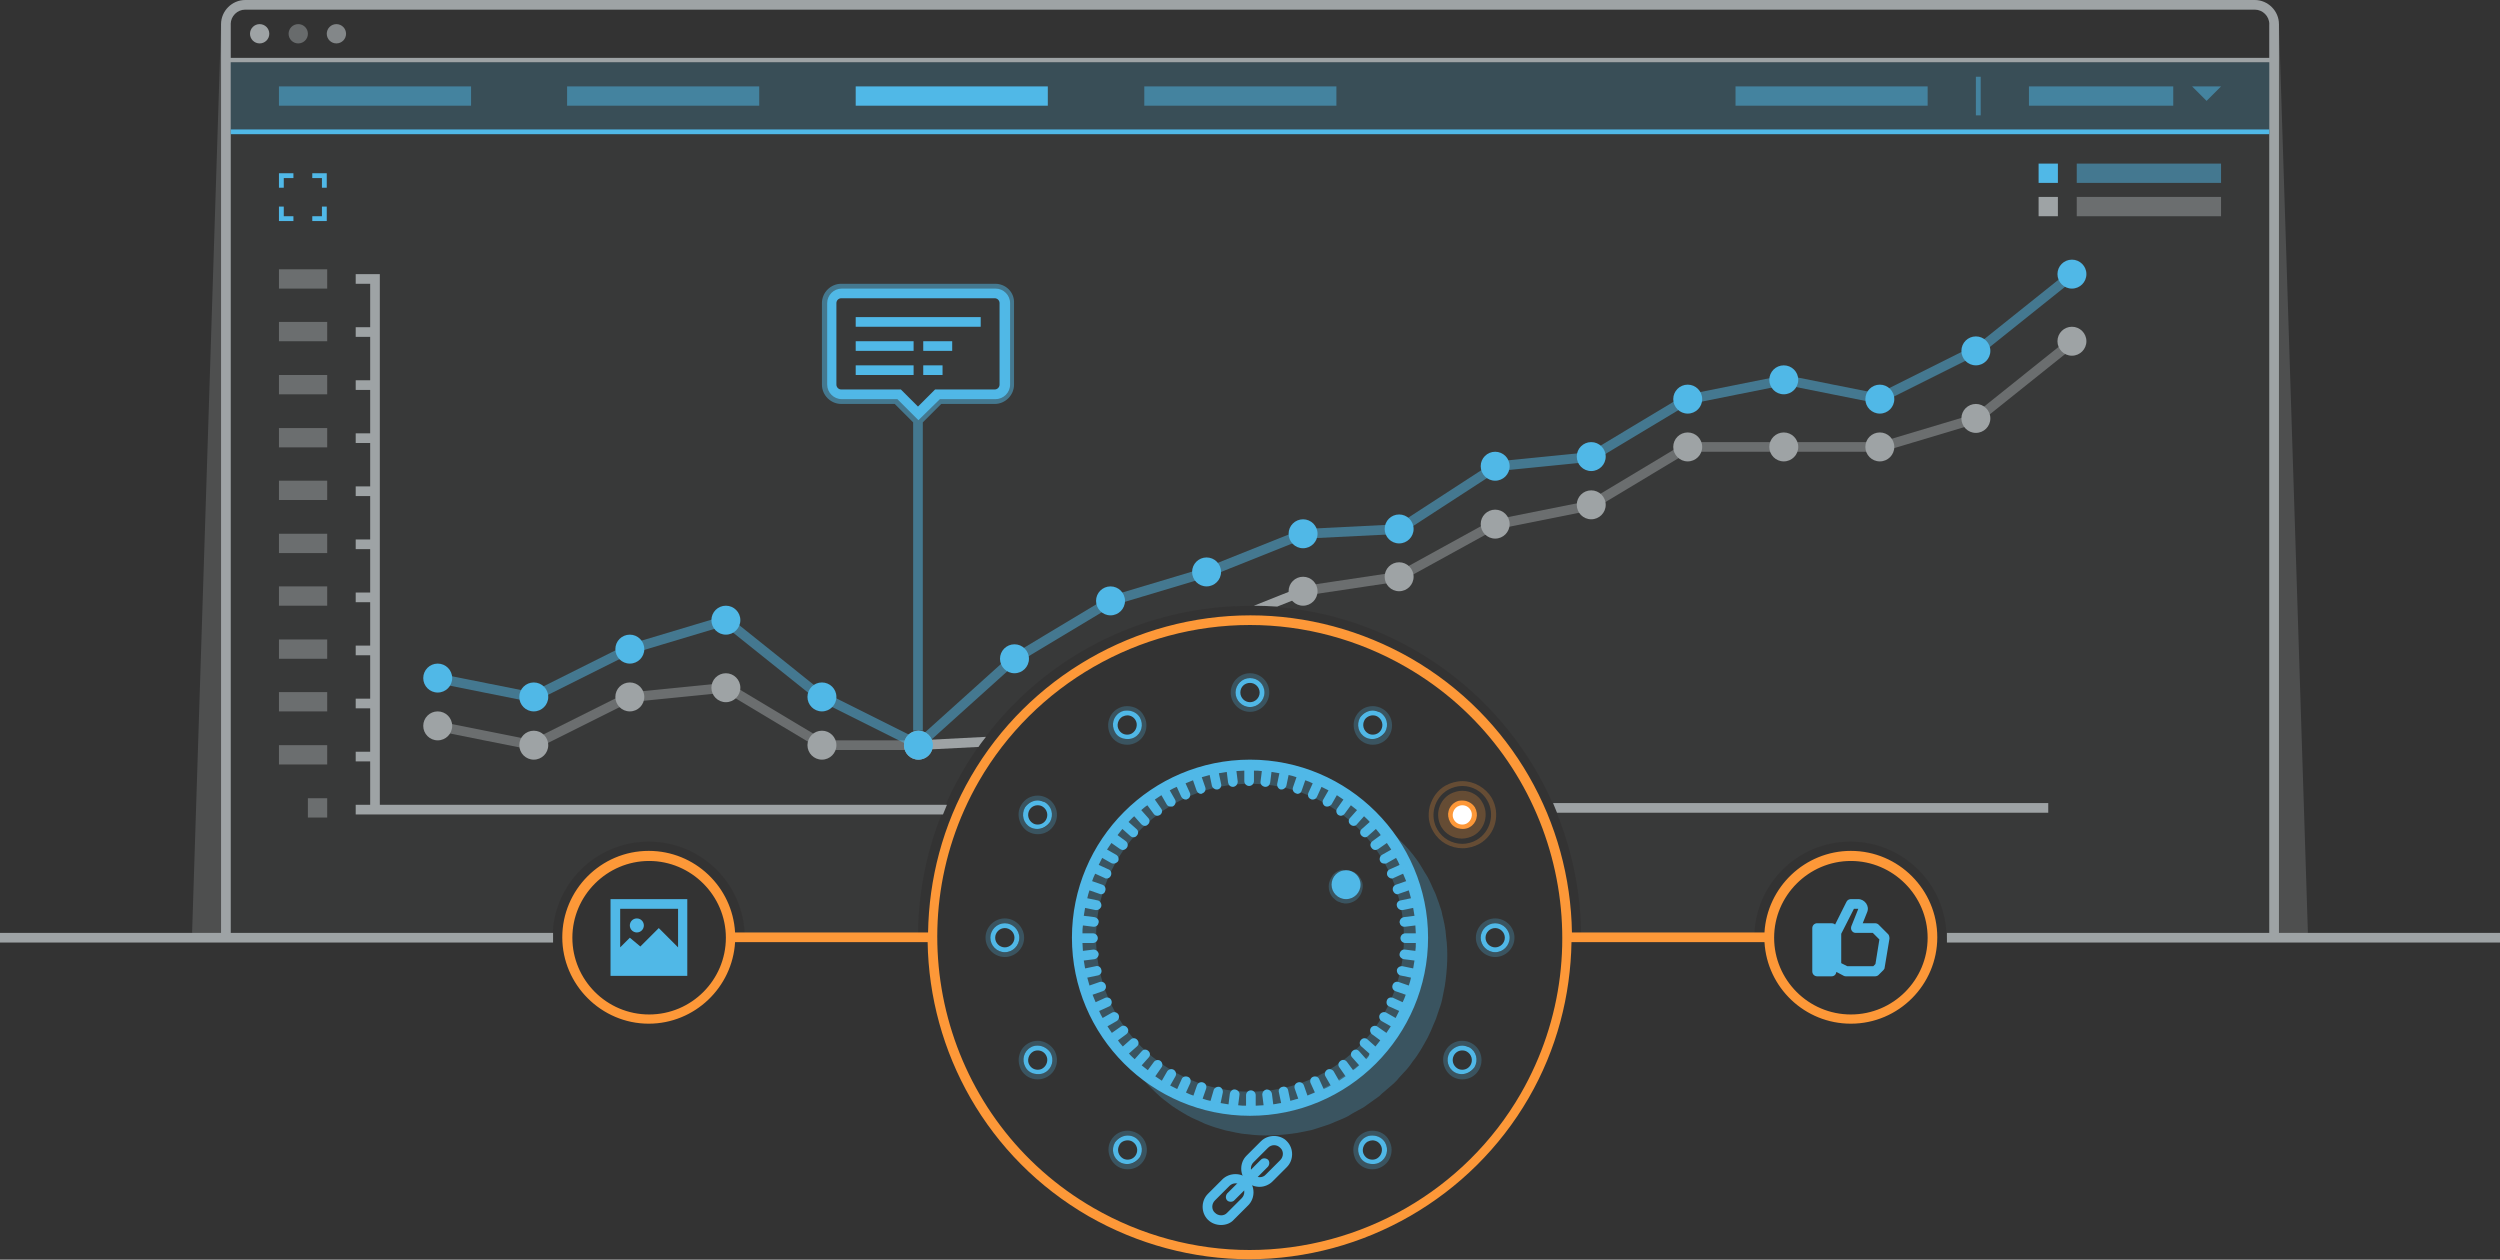 <?xml version="1.0" encoding="utf-8"?>
<!-- Generator: Adobe Illustrator 18.1.1, SVG Export Plug-In . SVG Version: 6.00 Build 0)  -->
<!DOCTYPE svg PUBLIC "-//W3C//DTD SVG 1.1//EN" "http://www.w3.org/Graphics/SVG/1.1/DTD/svg11.dtd">
<svg version="1.1" id="Ebene_1" xmlns="http://www.w3.org/2000/svg" xmlns:xlink="http://www.w3.org/1999/xlink" x="0px" y="0px"
	 width="570px" height="287.2px" viewBox="0 0 570 287.2" enable-background="new 0 0 570 287.2" xml:space="preserve">
<rect x="0" y="0" width="570" height="287.2" fill="#333333" stroke="none"/>
<g>
	<g opacity="5.000000e-02">
		<g>
			<path fill="#9EA3A5" d="M51.5,30.7v183.1h74.5v0c0-12.1,9.8-21.9,21.9-21.9s21.9,9.8,21.9,21.9v0h39.5c0-12.9,3.2-25.9,10.1-37.8
				c20.9-36.2,67.1-48.6,103.3-27.7c24.2,14,37.8,39.4,37.8,65.5h39.5v0c0-12.1,9.8-21.9,21.9-21.9c12.1,0,21.9,9.8,21.9,21.9v0
				h74.5V30.7H51.5z"/>
		</g>
	</g>
	<g>
		<g opacity="0.5">
			<g>
				
					<rect x="99.5" y="166.6" transform="matrix(0.981 0.196 -0.196 0.981 35.041 -18.456)" fill="#9EA3A5" width="22.4" height="2.2"/>
			</g>
		</g>
		<g opacity="0.5">
			<g>
				<rect x="187.4" y="168.8" fill="#9EA3A5" width="21.9" height="2.2"/>
			</g>
		</g>
		<g opacity="0.5">
			<g>
				
					<rect x="163.7" y="162.2" transform="matrix(0.858 0.514 -0.514 0.858 109.181 -67.523)" fill="#9EA3A5" width="25.6" height="2.2"/>
			</g>
		</g>
		<g opacity="0.5">
			<g>
				
					<rect x="153.5" y="146.8" transform="matrix(9.960043e-02 0.995 -0.995 9.960043e-02 296.225 -11.665)" fill="#9EA3A5" width="2.2" height="22"/>
			</g>
		</g>
		<g opacity="0.5">
			<g>
				
					<rect x="131.5" y="152.2" transform="matrix(0.447 0.894 -0.894 0.447 220.383 -27.741)" fill="#9EA3A5" width="2.2" height="24.5"/>
			</g>
		</g>
		<g>
			<circle fill="#9EA3A5" cx="121.7" cy="169.9" r="3.3"/>
		</g>
		<g>
			<circle fill="#9EA3A5" cx="99.8" cy="165.5" r="3.3"/>
		</g>
		<g>
			<circle fill="#9EA3A5" cx="143.6" cy="158.9" r="3.3"/>
		</g>
		<g>
			<circle fill="#9EA3A5" cx="165.5" cy="156.8" r="3.3"/>
		</g>
		<g>
			<circle fill="#9EA3A5" cx="187.4" cy="169.9" r="3.3"/>
		</g>
		<g>
			<circle fill="#9EA3A5" cx="209.4" cy="169.9" r="3.3"/>
		</g>
		<g opacity="0.5">
			<g>
				
					<rect x="460.4" y="72.6" transform="matrix(0.625 0.781 -0.781 0.625 240.816 -327.856)" fill="#9EA3A5" width="2.2" height="28.1"/>
			</g>
		</g>
		<g opacity="0.5">
			<g>
				<rect x="384.8" y="100.8" fill="#9EA3A5" width="21.9" height="2.2"/>
			</g>
		</g>
		<g opacity="0.5">
			<g>
				<rect x="406.7" y="100.8" fill="#9EA3A5" width="21.9" height="2.2"/>
			</g>
		</g>
		<g opacity="0.5">
			<g>
				
					<rect x="438.5" y="87.2" transform="matrix(0.287 0.958 -0.958 0.287 407.871 -350.723)" fill="#9EA3A5" width="2.2" height="22.9"/>
			</g>
		</g>
		<g>
			<circle fill="#9EA3A5" cx="450.5" cy="95.4" r="3.3"/>
		</g>
		<g>
			<circle fill="#9EA3A5" cx="472.4" cy="77.8" r="3.3"/>
		</g>
		<g>
			<circle fill="#9EA3A5" cx="428.6" cy="101.9" r="3.3"/>
		</g>
		<g>
			<circle fill="#9EA3A5" cx="406.7" cy="101.9" r="3.3"/>
		</g>
		<g opacity="0.5">
			<g>
				
					<rect x="328.8" y="113" transform="matrix(0.482 0.876 -0.876 0.482 281.015 -224.091)" fill="#9EA3A5" width="2.2" height="25"/>
			</g>
		</g>
		<g opacity="0.5">
			<g>
				
					<rect x="306.9" y="122.1" transform="matrix(0.148 0.989 -0.989 0.148 394.021 -191.189)" fill="#9EA3A5" width="2.2" height="22.2"/>
			</g>
		</g>
		<g opacity="0.5">
			<g>
				
					<rect x="372.7" y="95.7" transform="matrix(0.515 0.857 -0.857 0.515 274.467 -267.818)" fill="#9EA3A5" width="2.2" height="25.6"/>
			</g>
		</g>
		<g>
			<circle fill="#9EA3A5" cx="384.8" cy="101.9" r="3.3"/>
		</g>
		<g opacity="0.5">
			<g>
				
					<rect x="350.8" y="106.1" transform="matrix(0.196 0.981 -0.981 0.196 397.799 -250.755)" fill="#9EA3A5" width="2.2" height="22.4"/>
			</g>
		</g>
		<g>
			<circle fill="#9EA3A5" cx="319" cy="131.5" r="3.3"/>
		</g>
		<g>
			<circle fill="#9EA3A5" cx="340.9" cy="119.5" r="3.3"/>
		</g>
		<g>
			<circle fill="#9EA3A5" cx="362.8" cy="115.1" r="3.3"/>
		</g>
		<g>
			<circle fill="#9EA3A5" cx="297.1" cy="134.8" r="3.3"/>
		</g>
		<g>
			<path fill="#9EA3A5" d="M209.3,168.8l0.1,2.2l13.7-0.7c0.5-0.8,1.1-1.5,1.7-2.3L209.3,168.8z"/>
			<path fill="#9EA3A5" d="M297.5,135.8l-0.8-2l-10.8,4.3c1.8,0,3.5,0.1,5.3,0.2L297.5,135.8z"/>
		</g>
	</g>
	<g>
		<path fill="#50B8E7" d="M209.4,95.8l-4.8-4.8h-12.7c-1.8,0-3.3-1.5-3.3-3.3V69.1c0-1.8,1.5-3.3,3.3-3.3h35.1
			c1.8,0,3.3,1.5,3.3,3.3v18.6c0,1.8-1.5,3.3-3.3,3.3h-12.7L209.4,95.8z M191.8,68c-0.6,0-1.1,0.5-1.1,1.1v18.6
			c0,0.6,0.5,1.1,1.1,1.1h13.6l3.9,3.9l3.9-3.9h13.6c0.6,0,1.1-0.5,1.1-1.1V69.1c0-0.6-0.5-1.1-1.1-1.1H191.8z"/>
	</g>
	<g>
		<rect x="195.1" y="72.3" fill="#50B8E7" width="28.5" height="2.2"/>
	</g>
	<g>
		<rect x="195.1" y="77.8" fill="#50B8E7" width="13.2" height="2.2"/>
	</g>
	<g>
		<rect x="210.5" y="77.8" fill="#50B8E7" width="6.6" height="2.2"/>
	</g>
	<g>
		<rect x="210.5" y="83.3" fill="#50B8E7" width="4.4" height="2.2"/>
	</g>
	<g>
		<rect x="195.1" y="83.3" fill="#50B8E7" width="13.2" height="2.2"/>
	</g>
	<g opacity="0.25">
		<g>
			<polygon fill="#9EA3A5" points="526.2,212.7 517.4,213.8 517.4,5.5 519.6,5.5 			"/>
		</g>
	</g>
	<g opacity="0.25">
		<g>
			<polygon fill="#9EA3A5" points="43.8,212.7 52.6,213.8 52.6,5.5 50.4,5.5 			"/>
		</g>
	</g>
	<g>
		<g>
			<g>
				<circle fill="#9EA3A5" cx="59.2" cy="7.7" r="2.2"/>
			</g>
			<g opacity="0.75">
				<circle fill="#9EA3A5" cx="76.7" cy="7.7" r="2.2"/>
			</g>
			<g opacity="0.5">
				<circle fill="#9EA3A5" cx="68" cy="7.7" r="2.2"/>
			</g>
		</g>
	</g>
	<g>
		<rect y="212.7" fill="#9EA3A5" width="126.1" height="2.2"/>
	</g>
	<path fill="#9EA3A5" d="M514.1,0H55.9c-3,0-5.5,2.5-5.5,5.5v208.3h2.2V14.2h464.8v199.5h2.2V5.5C519.6,2.5,517.1,0,514.1,0z
		 M52.6,13.2V5.5c0-1.8,1.5-3.3,3.3-3.3h458.2c1.8,0,3.3,1.5,3.3,3.3v7.7H52.6z"/>
	<g>
		<g opacity="0.5">
			<g>
				
					<rect x="99.5" y="155.7" transform="matrix(0.981 0.196 -0.196 0.981 32.891 -18.668)" fill="#50B8E7" width="22.4" height="2.2"/>
			</g>
		</g>
		<g opacity="0.5">
			<g>
				
					<rect x="219.2" y="145.3" transform="matrix(0.669 0.743 -0.743 0.669 191.872 -110.787)" fill="#50B8E7" width="2.2" height="29.5"/>
			</g>
		</g>
		<g opacity="0.5">
			<g>
				
					<rect x="186.1" y="163.3" transform="matrix(0.894 0.447 -0.447 0.894 94.478 -71.37)" fill="#50B8E7" width="24.5" height="2.2"/>
			</g>
		</g>
		<g opacity="0.5">
			<g>
				
					<rect x="162.4" y="149.1" transform="matrix(0.781 0.625 -0.625 0.781 132.485 -77.339)" fill="#50B8E7" width="28.1" height="2.2"/>
			</g>
		</g>
		<g opacity="0.5">
			<g>
				
					<rect x="153.5" y="133.2" transform="matrix(0.287 0.958 -0.958 0.287 248.789 -44.898)" fill="#50B8E7" width="2.2" height="22.9"/>
			</g>
		</g>
		<g opacity="0.5">
			<g>
				
					<rect x="131.5" y="141.2" transform="matrix(0.447 0.894 -0.894 0.447 210.579 -33.8)" fill="#50B8E7" width="2.2" height="24.5"/>
			</g>
		</g>
		<g>
			<circle fill="#50B8E7" cx="121.7" cy="158.9" r="3.3"/>
		</g>
		<g>
			<circle fill="#50B8E7" cx="99.8" cy="154.6" r="3.3"/>
		</g>
		<g>
			<circle fill="#50B8E7" cx="143.6" cy="148" r="3.3"/>
		</g>
		<g>
			<circle fill="#50B8E7" cx="165.5" cy="141.4" r="3.3"/>
		</g>
		<g>
			<circle fill="#50B8E7" cx="187.4" cy="158.9" r="3.3"/>
		</g>
		<g>
			<circle fill="#50B8E7" cx="209.4" cy="169.9" r="3.3"/>
		</g>
		<g opacity="0.5">
			<g>
				
					<rect x="394.6" y="77.6" transform="matrix(0.196 0.981 -0.981 0.196 405.093 -316.653)" fill="#50B8E7" width="2.2" height="22.4"/>
			</g>
		</g>
		<g opacity="0.5">
			<g>
				
					<rect x="406.5" y="87.7" transform="matrix(0.981 0.196 -0.196 0.981 25.523 -80.181)" fill="#50B8E7" width="22.4" height="2.2"/>
			</g>
		</g>
		<g opacity="0.5">
			<g>
				
					<rect x="438.5" y="73.2" transform="matrix(0.447 0.894 -0.894 0.447 319.455 -345.889)" fill="#50B8E7" width="2.2" height="24.5"/>
			</g>
		</g>
		<g opacity="0.5">
			<g>
				
					<rect x="460.4" y="57.2" transform="matrix(0.625 0.781 -0.781 0.625 228.833 -333.615)" fill="#50B8E7" width="2.2" height="28.1"/>
			</g>
		</g>
		<g>
			<circle fill="#50B8E7" cx="472.4" cy="62.5" r="3.3"/>
		</g>
		<g>
			<circle fill="#50B8E7" cx="450.5" cy="80" r="3.3"/>
		</g>
		<g>
			<circle fill="#50B8E7" cx="428.6" cy="91" r="3.3"/>
		</g>
		<g>
			<circle fill="#50B8E7" cx="406.7" cy="86.6" r="3.3"/>
		</g>
		<g opacity="0.5">
			<g>
				
					<rect x="328.8" y="100.4" transform="matrix(0.545 0.839 -0.839 0.545 245.348 -225.04)" fill="#50B8E7" width="2.2" height="26.1"/>
			</g>
		</g>
		<g opacity="0.5">
			<g>
				
					<rect x="241.2" y="130.8" transform="matrix(0.515 0.857 -0.857 0.515 240.699 -138.011)" fill="#50B8E7" width="2.2" height="25.6"/>
			</g>
		</g>
		<g opacity="0.5">
			<g>
				
					<rect x="263.1" y="122.3" transform="matrix(0.287 0.958 -0.958 0.287 316.436 -157.714)" fill="#50B8E7" width="2.2" height="22.9"/>
			</g>
		</g>
		<g opacity="0.5">
			<g>
				
					<rect x="285" y="114.3" transform="matrix(0.371 0.929 -0.929 0.371 296.998 -186.389)" fill="#50B8E7" width="2.2" height="23.6"/>
			</g>
		</g>
		<g opacity="0.5">
			<g>
				
					<rect x="306.9" y="110.1" transform="matrix(4.979156e-02 0.999 -0.999 4.979156e-02 413.657 -192.543)" fill="#50B8E7" width="2.2" height="22"/>
			</g>
		</g>
		<g opacity="0.5">
			<g>
				
					<rect x="372.7" y="84.8" transform="matrix(0.515 0.857 -0.857 0.515 265.069 -273.138)" fill="#50B8E7" width="2.2" height="25.6"/>
			</g>
		</g>
		<g>
			<circle fill="#50B8E7" cx="384.8" cy="91" r="3.3"/>
		</g>
		<g opacity="0.5">
			<g>
				
					<rect x="350.8" y="94.2" transform="matrix(9.960043e-02 0.995 -0.995 9.960043e-02 421.527 -255.366)" fill="#50B8E7" width="2.2" height="22"/>
			</g>
		</g>
		<g>
			<circle fill="#50B8E7" cx="319" cy="120.6" r="3.3"/>
		</g>
		<g>
			<circle fill="#50B8E7" cx="340.9" cy="106.3" r="3.3"/>
		</g>
		<g>
			<circle fill="#50B8E7" cx="362.8" cy="104.1" r="3.3"/>
		</g>
		<g>
			<circle fill="#50B8E7" cx="297.1" cy="121.7" r="3.3"/>
		</g>
		<g>
			<circle fill="#50B8E7" cx="275.1" cy="130.4" r="3.3"/>
		</g>
		<g>
			<circle fill="#50B8E7" cx="253.2" cy="137" r="3.3"/>
		</g>
		<g>
			<circle fill="#50B8E7" cx="231.3" cy="150.2" r="3.3"/>
		</g>
	</g>
	<g opacity="0.2">
		<g>
			<rect x="52.6" y="14.2" fill="#50B8E7" width="464.8" height="15.3"/>
		</g>
	</g>
	<g>
		<rect x="52.6" y="29.5" fill="#50B8E7" width="464.8" height="1.1"/>
	</g>
	<g opacity="0.5">
		<g>
			<rect x="462.6" y="19.7" fill="#50B8E7" width="32.9" height="4.4"/>
		</g>
	</g>
	<g opacity="0.5">
		<g>
			<rect x="473.5" y="37.3" fill="#50B8E7" width="32.9" height="4.4"/>
		</g>
	</g>
	<g opacity="0.5">
		<g>
			<rect x="473.5" y="44.9" fill="#9EA3A5" width="32.9" height="4.4"/>
		</g>
	</g>
	<g>
		<rect x="464.8" y="37.3" fill="#50B8E7" width="4.4" height="4.4"/>
	</g>
	<g>
		<rect x="464.8" y="44.9" fill="#9EA3A5" width="4.4" height="4.4"/>
	</g>
	<g opacity="0.5">
		<g>
			<rect x="395.7" y="19.7" fill="#50B8E7" width="43.8" height="4.4"/>
		</g>
	</g>
	<g opacity="0.5">
		<g>
			<rect x="129.3" y="19.7" fill="#50B8E7" width="43.8" height="4.4"/>
		</g>
	</g>
	<g>
		<rect x="195.1" y="19.7" fill="#50B8E7" width="43.8" height="4.4"/>
	</g>
	<g opacity="0.5">
		<g>
			<rect x="260.9" y="19.7" fill="#50B8E7" width="43.8" height="4.4"/>
		</g>
	</g>
	<g opacity="0.5">
		<g>
			<rect x="63.6" y="19.7" fill="#50B8E7" width="43.8" height="4.4"/>
		</g>
	</g>
	<g opacity="0.5">
		<g>
			<rect x="63.6" y="169.9" fill="#9EA3A5" width="11" height="4.4"/>
		</g>
	</g>
	<g opacity="0.5">
		<g>
			<rect x="70.2" y="182" fill="#9EA3A5" width="4.4" height="4.4"/>
		</g>
	</g>
	<g opacity="0.5">
		<g>
			<rect x="63.6" y="157.8" fill="#9EA3A5" width="11" height="4.4"/>
		</g>
	</g>
	<g opacity="0.5">
		<g>
			<rect x="63.6" y="145.8" fill="#9EA3A5" width="11" height="4.4"/>
		</g>
	</g>
	<g opacity="0.5">
		<g>
			<rect x="63.6" y="133.7" fill="#9EA3A5" width="11" height="4.4"/>
		</g>
	</g>
	<g opacity="0.5">
		<g>
			<rect x="63.6" y="121.7" fill="#9EA3A5" width="11" height="4.4"/>
		</g>
	</g>
	<g opacity="0.5">
		<g>
			<rect x="63.6" y="109.6" fill="#9EA3A5" width="11" height="4.4"/>
		</g>
	</g>
	<g opacity="0.5">
		<g>
			<rect x="63.6" y="97.6" fill="#9EA3A5" width="11" height="4.4"/>
		</g>
	</g>
	<g opacity="0.5">
		<g>
			<rect x="63.6" y="85.5" fill="#9EA3A5" width="11" height="4.4"/>
		</g>
	</g>
	<g opacity="0.5">
		<g>
			<rect x="63.6" y="73.4" fill="#9EA3A5" width="11" height="4.4"/>
		</g>
	</g>
	<g opacity="0.5">
		<g>
			<rect x="63.6" y="61.4" fill="#9EA3A5" width="11" height="4.4"/>
		</g>
	</g>
	<path opacity="0.5" fill="#50B8E7" d="M226.9,64.7h-35.1c-2.4,0-4.4,2-4.4,4.4v18.6c0,2.4,2,4.4,4.4,4.4h12.2l3.7,3.7l0.5,0.5v70.3
		h2.2V96.3l0.5-0.5l3.7-3.7h12.2c2.4,0,4.4-2,4.4-4.4V69.1C231.3,66.6,229.3,64.7,226.9,64.7z M229.1,87.7c0,1.2-1,2.2-2.2,2.2
		h-13.2l-4.4,4.4l-4.4-4.4h-13.2c-1.2,0-2.2-1-2.2-2.2V69.1c0-1.2,1-2.2,2.2-2.2h35.1c1.2,0,2.2,1,2.2,2.2V87.7z"/>
	<g opacity="0.5">
		<g>
			<rect x="450.5" y="17.5" fill="#50B8E7" width="1.1" height="8.8"/>
		</g>
	</g>
	<g opacity="0.5">
		<polygon fill="#50B8E7" points="499.8,19.7 503.1,23 506.4,19.7 		"/>
	</g>
	<g>
		<polygon fill="#50B8E7" points="73.4,49.3 71.2,49.3 71.2,50.4 74.5,50.4 74.5,47.1 73.4,47.1 		"/>
		<polygon fill="#50B8E7" points="64.7,47.1 63.6,47.1 63.6,50.4 66.9,50.4 66.9,49.3 64.7,49.3 		"/>
		<polygon fill="#50B8E7" points="71.2,39.5 71.2,40.6 73.4,40.6 73.4,42.8 74.5,42.8 74.5,39.5 		"/>
		<polygon fill="#50B8E7" points="63.6,39.5 63.6,42.8 64.7,42.8 64.7,40.6 66.9,40.6 66.9,39.5 		"/>
	</g>
	<rect x="443.9" y="212.7" fill="#9EA3A5" width="126.1" height="2.2"/>
	<g>
		<g>
			<path fill="#9EA3A5" d="M467,183.1H354.1c0.3,0.7,0.6,1.5,0.9,2.2H467V183.1z"/>
			<path fill="#9EA3A5" d="M86.6,183.1V62.5h-2.2h-3.3v2.2h3.3v9.9h-3.3v2.2h3.3v9.9h-3.3v2.2h3.3v9.9h-3.3v2.2h3.3v9.9h-3.3v2.2
				h3.3v9.9h-3.3v2.2h3.3v9.9h-3.3v2.2h3.3v9.9h-3.3v2.2h3.3v9.9h-3.3v2.2h3.3v9.9h-3.3v2.2h3.3v9.9h-3.3v2.2h3.3H215
				c0.3-0.7,0.6-1.5,0.9-2.2H86.6z"/>
		</g>
		<path fill="#FD9838" d="M422,194c-10.5,0-19.1,8.3-19.7,18.6h-43.9c-0.4-25-13.5-49.1-36.7-62.5c-11.2-6.4-23.8-9.8-36.6-9.8
			c-26.2,0-50.6,14.1-63.7,36.7c-6.5,11.2-9.6,23.5-9.8,35.6h-44c-0.6-10.4-9.2-18.6-19.7-18.6c-10.9,0-19.7,8.9-19.7,19.7
			s8.9,19.7,19.7,19.7c10.5,0,19.1-8.3,19.7-18.6h43.9c0.4,25,13.5,49.1,36.7,62.5c11.2,6.4,23.8,9.8,36.6,9.8
			c26.2,0,50.6-14.1,63.7-36.7c6.5-11.2,9.6-23.5,9.8-35.6h44c0.6,10.4,9.2,18.6,19.7,18.6c10.9,0,19.7-8.9,19.7-19.7
			S432.9,194,422,194z M148,231.3c-9.7,0-17.5-7.9-17.5-17.5s7.9-17.5,17.5-17.5s17.5,7.9,17.5,17.5S157.7,231.3,148,231.3z
			 M346.7,249.4c-12.7,22-36.4,35.6-61.8,35.6c-12.4,0-24.7-3.3-35.6-9.6c-34-19.6-45.7-63.3-26.1-97.3c12.7-22,36.4-35.6,61.8-35.6
			c12.4,0,24.7,3.3,35.6,9.6C354.6,171.7,366.3,215.4,346.7,249.4z M422,231.3c-9.7,0-17.5-7.9-17.5-17.5s7.9-17.5,17.5-17.5
			s17.5,7.9,17.5,17.5S431.7,231.3,422,231.3z"/>
		<g opacity="0.25">
			<g>
				<path fill="#50B8E7" d="M285,178.7c19.3,0,35.1,15.7,35.1,35.1s-15.7,35.1-35.1,35.1s-35.1-15.7-35.1-35.1
					S265.7,178.7,285,178.7 M285,174.3c-21.8,0-39.5,17.7-39.5,39.5s17.7,39.5,39.5,39.5s39.5-17.7,39.5-39.5S306.8,174.3,285,174.3
					L285,174.3z"/>
			</g>
		</g>
		<path fill="#50B8E7" d="M285,173.2c-22.4,0-40.6,18.2-40.6,40.6s18.2,40.6,40.6,40.6s40.6-18.2,40.6-40.6S307.4,173.2,285,173.2z
			 M311.5,241.5l-1.6-1.8c-0.4-0.5-1.1-0.5-1.5-0.1c-0.5,0.4-0.5,1.1-0.1,1.5l1.6,1.8c-0.5,0.4-0.9,0.8-1.4,1.1l-1.4-1.9
			c-0.4-0.5-1-0.6-1.5-0.2c-0.5,0.4-0.6,1-0.2,1.5l1.4,2c-0.5,0.3-1,0.7-1.5,1l-1.2-2.1c-0.3-0.5-1-0.7-1.5-0.4
			c-0.5,0.3-0.7,1-0.4,1.5l1.2,2.1c-0.5,0.3-1.1,0.6-1.6,0.8l-1-2.2c-0.2-0.6-0.9-0.8-1.4-0.6c-0.6,0.2-0.8,0.9-0.6,1.4l1,2.2
			c-0.6,0.2-1.1,0.5-1.7,0.7l-0.8-2.3c-0.2-0.6-0.8-0.9-1.4-0.7c-0.6,0.2-0.9,0.8-0.7,1.4l0.8,2.3c-0.6,0.2-1.2,0.3-1.8,0.5
			l-0.5-2.4c-0.1-0.6-0.7-1-1.3-0.8c-0.6,0.1-1,0.7-0.8,1.3l0.5,2.4c-0.6,0.1-1.2,0.2-1.8,0.3l-0.3-2.4c-0.1-0.6-0.6-1-1.2-1
			c-0.6,0.1-1,0.6-1,1.2l0.3,2.4c-0.6,0-1.2,0.1-1.8,0.1v-2.4c0-0.6-0.5-1.1-1.1-1.1s-1.1,0.5-1.1,1.1v2.4c-0.6,0-1.2,0-1.8-0.1
			l0.3-2.4c0.1-0.6-0.4-1.1-1-1.2c-0.6-0.1-1.1,0.4-1.2,1l-0.3,2.4c-0.6-0.1-1.2-0.2-1.8-0.3l0.5-2.4c0.1-0.6-0.3-1.2-0.8-1.3
			c-0.6-0.1-1.2,0.3-1.3,0.8L276,251c-0.6-0.1-1.2-0.3-1.8-0.5l0.8-2.3c0.2-0.6-0.1-1.2-0.7-1.4c-0.6-0.2-1.2,0.1-1.4,0.7l-0.8,2.3
			c-0.6-0.2-1.1-0.4-1.7-0.7l1-2.2c0.2-0.6,0-1.2-0.6-1.4c-0.6-0.2-1.2,0-1.4,0.6l-1,2.2c-0.5-0.3-1.1-0.5-1.6-0.8l1.2-2.1
			c0.3-0.5,0.1-1.2-0.4-1.5c-0.5-0.3-1.2-0.1-1.5,0.4l-1.2,2.1c-0.5-0.3-1-0.7-1.5-1l1.4-2c0.4-0.5,0.2-1.2-0.2-1.5
			c-0.5-0.4-1.2-0.2-1.5,0.2l-1.4,1.9c-0.5-0.4-1-0.8-1.4-1.1l1.6-1.8c0.4-0.4,0.4-1.1-0.1-1.5c-0.4-0.4-1.1-0.4-1.5,0.1l-1.6,1.8
			c-0.4-0.4-0.9-0.8-1.3-1.3l1.8-1.6c0.5-0.4,0.5-1.1,0.1-1.5c-0.4-0.5-1.1-0.5-1.5-0.1l-1.8,1.6c-0.4-0.5-0.8-0.9-1.1-1.4l1.9-1.4
			c0.5-0.4,0.6-1,0.2-1.5c-0.4-0.5-1-0.6-1.5-0.2l-2,1.4c-0.3-0.5-0.7-1-1-1.5l2.1-1.2c0.5-0.3,0.7-1,0.4-1.5
			c-0.3-0.5-1-0.7-1.5-0.4l-2.1,1.2c-0.3-0.5-0.6-1.1-0.8-1.6l2.2-1c0.6-0.2,0.8-0.9,0.6-1.4c-0.2-0.6-0.9-0.8-1.4-0.6l-2.2,1
			c-0.2-0.6-0.5-1.1-0.7-1.7l2.3-0.8c0.6-0.2,0.9-0.8,0.7-1.4c-0.2-0.6-0.8-0.9-1.4-0.7l-2.3,0.8c-0.2-0.6-0.3-1.2-0.5-1.8l2.4-0.5
			c0.6-0.1,1-0.7,0.8-1.3c-0.1-0.6-0.7-1-1.3-0.8l-2.4,0.5c-0.1-0.6-0.2-1.2-0.3-1.8l2.4-0.3c0.6-0.1,1-0.6,1-1.2
			c-0.1-0.6-0.6-1-1.2-1l-2.4,0.3c0-0.6-0.1-1.2-0.1-1.8h2.4c0.6,0,1.1-0.5,1.1-1.1s-0.5-1.1-1.1-1.1h-2.4c0-0.6,0-1.2,0.1-1.8
			l2.4,0.3c0,0,0.1,0,0.1,0c0.6,0,1-0.4,1.1-1c0.1-0.6-0.4-1.1-1-1.2l-2.4-0.3c0.1-0.6,0.2-1.2,0.3-1.8l2.4,0.5c0.1,0,0.2,0,0.2,0
			c0.5,0,1-0.4,1.1-0.9c0.1-0.6-0.3-1.2-0.8-1.3l-2.4-0.5c0.1-0.6,0.3-1.2,0.5-1.8l2.3,0.8c0.1,0,0.2,0.1,0.3,0.1
			c0.5,0,0.9-0.3,1-0.8c0.2-0.6-0.1-1.2-0.7-1.4l-2.3-0.8c0.2-0.6,0.4-1.1,0.7-1.7l2.2,1c0.1,0.1,0.3,0.1,0.4,0.1
			c0.4,0,0.8-0.2,1-0.7c0.2-0.6,0-1.2-0.6-1.4l-2.2-1c0.3-0.5,0.5-1.1,0.8-1.6l2.1,1.2c0.2,0.1,0.4,0.1,0.5,0.1c0.4,0,0.7-0.2,1-0.5
			c0.3-0.5,0.1-1.2-0.4-1.5l-2.1-1.2c0.3-0.5,0.7-1,1-1.5l2,1.4c0.2,0.1,0.4,0.2,0.6,0.2c0.3,0,0.7-0.2,0.9-0.5
			c0.4-0.5,0.2-1.2-0.2-1.5l-1.9-1.4c0.4-0.5,0.8-1,1.1-1.4l1.8,1.6c0.2,0.2,0.5,0.3,0.7,0.3c0.3,0,0.6-0.1,0.8-0.4
			c0.4-0.4,0.4-1.1-0.1-1.5l-1.8-1.6c0.4-0.4,0.8-0.9,1.3-1.3l1.6,1.8c0.2,0.2,0.5,0.4,0.8,0.4c0.3,0,0.5-0.1,0.7-0.3
			c0.5-0.4,0.5-1.1,0.1-1.5l-1.6-1.8c0.5-0.4,0.9-0.8,1.4-1.1l1.4,1.9c0.2,0.3,0.5,0.5,0.9,0.5c0.2,0,0.4-0.1,0.6-0.2
			c0.5-0.4,0.6-1,0.2-1.5l-1.4-2c0.5-0.3,1-0.7,1.5-1l1.2,2.1c0.2,0.4,0.6,0.5,1,0.5c0.2,0,0.4,0,0.5-0.1c0.5-0.3,0.7-1,0.4-1.5
			l-1.2-2.1c0.5-0.3,1.1-0.6,1.6-0.8l1,2.2c0.2,0.4,0.6,0.7,1,0.7c0.1,0,0.3,0,0.4-0.1c0.6-0.2,0.8-0.9,0.6-1.4l-1-2.2
			c0.6-0.2,1.1-0.5,1.7-0.7l0.8,2.3c0.2,0.5,0.6,0.8,1,0.8c0.1,0,0.2,0,0.3-0.1c0.6-0.2,0.9-0.8,0.7-1.4l-0.8-2.3
			c0.6-0.2,1.2-0.3,1.8-0.5l0.5,2.4c0.1,0.5,0.6,0.9,1.1,0.9c0.1,0,0.2,0,0.2,0c0.6-0.1,1-0.7,0.8-1.3l-0.5-2.4
			c0.6-0.1,1.2-0.2,1.8-0.3l0.3,2.4c0.1,0.6,0.5,1,1.1,1c0,0,0.1,0,0.1,0c0.6-0.1,1-0.6,1-1.2l-0.3-2.4c0.6,0,1.2-0.1,1.8-0.1v2.4
			c0,0.6,0.5,1.1,1.1,1.1s1.1-0.5,1.1-1.1v-2.4c0.6,0,1.2,0,1.8,0.1l-0.3,2.4c-0.1,0.6,0.4,1.1,1,1.2c0,0,0.1,0,0.1,0
			c0.6,0,1-0.4,1.1-1l0.3-2.4c0.6,0.1,1.2,0.2,1.8,0.3l-0.5,2.4c-0.1,0.6,0.3,1.2,0.8,1.3c0.1,0,0.2,0,0.2,0c0.5,0,1-0.4,1.1-0.9
			l0.5-2.4c0.6,0.1,1.2,0.3,1.8,0.5l-0.8,2.3c-0.2,0.6,0.1,1.2,0.7,1.4c0.1,0,0.2,0.1,0.3,0.1c0.5,0,0.9-0.3,1-0.8l0.8-2.3
			c0.6,0.2,1.1,0.4,1.7,0.7l-1,2.2c-0.2,0.6,0,1.2,0.6,1.4c0.1,0.1,0.3,0.1,0.4,0.1c0.4,0,0.8-0.2,1-0.7l1-2.2
			c0.5,0.3,1.1,0.5,1.6,0.8l-1.2,2.1c-0.3,0.5-0.1,1.2,0.4,1.5c0.2,0.1,0.4,0.1,0.5,0.1c0.4,0,0.7-0.2,1-0.5l1.2-2.1
			c0.5,0.3,1,0.7,1.5,1l-1.4,2c-0.4,0.5-0.2,1.2,0.2,1.5c0.2,0.1,0.4,0.2,0.6,0.2c0.3,0,0.7-0.2,0.9-0.5l1.4-1.9
			c0.5,0.4,1,0.8,1.4,1.1l-1.6,1.8c-0.4,0.4-0.4,1.1,0.1,1.5c0.2,0.2,0.5,0.3,0.7,0.3c0.3,0,0.6-0.1,0.8-0.4l1.6-1.8
			c0.4,0.4,0.9,0.8,1.3,1.3l-1.8,1.6c-0.5,0.4-0.5,1.1-0.1,1.5c0.2,0.2,0.5,0.4,0.8,0.4c0.3,0,0.5-0.1,0.7-0.3l1.8-1.6
			c0.4,0.5,0.8,0.9,1.1,1.4l-1.9,1.4c-0.5,0.4-0.6,1-0.2,1.5c0.2,0.3,0.5,0.5,0.9,0.5c0.2,0,0.4-0.1,0.6-0.2l2-1.4
			c0.3,0.5,0.7,1,1,1.5l-2.1,1.2c-0.5,0.3-0.7,1-0.4,1.5c0.2,0.4,0.6,0.5,1,0.5c0.2,0,0.4,0,0.5-0.1l2.1-1.2
			c0.3,0.5,0.6,1.1,0.8,1.6l-2.2,1c-0.6,0.2-0.8,0.9-0.6,1.4c0.2,0.4,0.6,0.7,1,0.7c0.1,0,0.3,0,0.4-0.1l2.2-1
			c0.2,0.6,0.5,1.1,0.7,1.7l-2.3,0.8c-0.6,0.2-0.9,0.8-0.7,1.4c0.2,0.5,0.6,0.8,1,0.8c0.1,0,0.2,0,0.3-0.1l2.3-0.8
			c0.2,0.6,0.3,1.2,0.5,1.8l-2.4,0.5c-0.6,0.1-1,0.7-0.8,1.3c0.1,0.5,0.6,0.9,1.1,0.9c0.1,0,0.2,0,0.2,0l2.4-0.5
			c0.1,0.6,0.2,1.2,0.3,1.8l-2.4,0.3c-0.6,0.1-1,0.6-1,1.2c0.1,0.6,0.5,1,1.1,1c0,0,0.1,0,0.1,0l2.4-0.3c0,0.6,0.1,1.2,0.1,1.8h-2.4
			c-0.6,0-1.1,0.5-1.1,1.1s0.5,1.1,1.1,1.1h2.4c0,0.6,0,1.2-0.1,1.8l-2.4-0.3c-0.6-0.1-1.1,0.4-1.2,1c-0.1,0.6,0.4,1.1,1,1.2
			l2.4,0.3c-0.1,0.6-0.2,1.2-0.3,1.8l-2.4-0.5c-0.6-0.1-1.2,0.3-1.3,0.8c-0.1,0.6,0.3,1.2,0.8,1.3l2.4,0.5c-0.1,0.6-0.3,1.2-0.5,1.8
			l-2.3-0.8c-0.6-0.2-1.2,0.1-1.4,0.7c-0.2,0.6,0.1,1.2,0.7,1.4l2.3,0.8c-0.2,0.6-0.4,1.1-0.7,1.7l-2.2-1c-0.6-0.2-1.2,0-1.4,0.6
			c-0.2,0.6,0,1.2,0.6,1.4l2.2,1c-0.3,0.5-0.5,1.1-0.8,1.6l-2.1-1.2c-0.5-0.3-1.2-0.1-1.5,0.4c-0.3,0.5-0.1,1.2,0.4,1.5l2.1,1.2
			c-0.3,0.5-0.7,1-1,1.5l-2-1.4c-0.5-0.4-1.2-0.2-1.5,0.2c-0.4,0.5-0.2,1.2,0.2,1.5l1.9,1.4c-0.4,0.5-0.8,1-1.1,1.4l-1.8-1.6
			c-0.4-0.4-1.1-0.4-1.5,0.1c-0.4,0.4-0.4,1.1,0.1,1.5l1.8,1.6C312.3,240.6,311.9,241.1,311.5,241.5z"/>
		<g opacity="0.25">
			<g>
				<path fill="#50B8E7" d="M306.9,198.4c0,0,0.3,0,0.9,0.1c0.5,0.1,1.3,0.4,2,1.2c0.3,0.4,0.6,0.9,0.8,1.5c0,0.2,0.1,0.3,0.1,0.5
					c0,0.1,0,0.3,0,0.5c0,0.4-0.1,0.7-0.2,1.1c-0.2,0.7-0.7,1.4-1.3,1.9c-0.7,0.5-1.5,0.8-2.4,0.8c-0.3,0-0.3,0-0.6-0.1
					c-0.3,0-0.5-0.1-0.7-0.2c-0.4-0.1-0.8-0.3-1.1-0.6c-0.7-0.5-1.1-1.2-1.3-1.9c-0.2-0.7-0.2-1.5,0-2.1c0.2-0.7,0.5-1.1,0.8-1.6
					c0.7-0.8,1.5-1.1,2.1-1.2C306.6,198.4,306.9,198.4,306.9,198.4z M306.9,198.4c0,0-0.1,0-0.2,0c-0.1,0-0.4,0-0.6,0.1
					c-0.5,0.2-1.3,0.6-1.7,1.5c-0.2,0.4-0.3,0.9-0.2,1.4c0,0.5,0.2,1,0.5,1.4c0.3,0.4,0.6,0.7,1,0.9c0.2,0.1,0.4,0.2,0.6,0.2
					c0.1,0,0.2,0,0.3,0c0,0,0.3,0,0.4,0c0.9,0,1.7-0.4,2.3-1.2c0.1-0.2,0.3-0.4,0.3-0.6c0-0.1,0.1-0.2,0.1-0.4c0-0.1,0-0.2,0.1-0.3
					c0-0.5-0.1-1-0.2-1.4c-0.4-0.8-1.1-1.3-1.7-1.5c-0.3-0.1-0.5-0.1-0.6-0.1C307,198.4,306.9,198.4,306.9,198.4z"/>
			</g>
		</g>
		<g>
			<circle fill="#50B8E7" cx="306.9" cy="201.7" r="3.3"/>
		</g>
		<g opacity="0.25">
			<g>
				<path fill="#50B8E7" d="M315.1,188c0,0,0.4,0.3,1.1,0.9c0.4,0.3,0.8,0.6,1.3,1.1c0.3,0.2,0.5,0.4,0.8,0.7
					c0.3,0.3,0.6,0.6,0.9,0.9c0.6,0.6,1.3,1.3,2,2.1c0.7,0.8,1.4,1.7,2.1,2.7c0.7,1,1.3,2.2,2.1,3.4c0.7,1.2,1.2,2.6,1.9,4
					c0.3,0.7,0.5,1.5,0.8,2.2c0.2,0.8,0.6,1.5,0.7,2.4c0.4,1.6,0.8,3.3,0.9,5.1c0.5,3.6,0.3,7.5-0.3,11.4c-0.2,1-0.4,2-0.6,3
					c-0.2,1-0.6,2-0.9,2.9l-0.5,1.5l-0.6,1.4c-0.4,1-0.8,1.9-1.3,2.9c-1,1.8-2,3.7-3.4,5.4c-0.6,0.9-1.2,1.7-2,2.5l-1.1,1.2
					l-0.5,0.6l-0.3,0.3l-0.1,0.1l-0.1,0.1l0,0c-0.1,0.1,0.1-0.1-0.2,0.2l-2.2,1.9c-0.4,0.3-0.7,0.6-1.1,1l-1.4,1l-1.4,1l-0.7,0.5
					l-0.7,0.4c-0.9,0.5-1.9,1-2.8,1.6c-0.9,0.5-1.9,0.9-2.9,1.3l-1.4,0.6l-1.5,0.5c-1,0.3-2,0.7-2.9,0.9c-1,0.2-2,0.4-3,0.6
					c-3.9,0.6-7.8,0.8-11.4,0.3c-1.8-0.1-3.5-0.6-5.1-0.9c-0.8-0.2-1.6-0.5-2.4-0.7c-0.8-0.3-1.5-0.5-2.2-0.8
					c-1.4-0.7-2.8-1.2-4-1.9c-1.2-0.7-2.4-1.4-3.4-2.1c-1-0.8-1.9-1.4-2.7-2.1c-0.8-0.7-1.5-1.4-2.1-2c-0.3-0.3-0.6-0.6-0.9-0.9
					c-0.3-0.3-0.5-0.6-0.7-0.8c-0.4-0.5-0.8-1-1.1-1.3c-0.6-0.7-0.9-1.1-0.9-1.1s0.4,0.3,1.2,0.7c0.4,0.2,0.9,0.5,1.4,0.9
					c0.3,0.2,0.6,0.4,0.9,0.6c0.3,0.2,0.7,0.4,1.1,0.6c0.7,0.4,1.5,0.8,2.4,1.3c0.9,0.4,1.9,0.8,3,1.3c1.1,0.4,2.2,0.8,3.4,1.2
					c1.2,0.4,2.5,0.6,3.8,1c1.4,0.2,2.7,0.5,4.2,0.6c1.5,0,2.9,0.3,4.5,0.1c3.1,0,6.2-0.5,9.4-1.3c3.2-0.8,6.3-2.2,9.3-3.8
					c0.7-0.4,1.4-0.9,2.2-1.4l0.5-0.3l0.5-0.4l1-0.7l1-0.7c0.3-0.2,0.7-0.6,1.1-0.9l2.1-2c-0.3,0.3-0.1,0.1-0.1,0.1l0,0l0.1-0.1
					l0.1-0.1l0.2-0.2l0.4-0.5l0.9-1c0.6-0.6,1.1-1.3,1.6-2l0.8-1c0.3-0.3,0.5-0.7,0.7-1.1c0.5-0.7,0.9-1.5,1.4-2.2
					c1.6-3,3-6.1,3.8-9.3c0.8-3.2,1.3-6.4,1.3-9.4c0.1-1.5-0.1-3-0.1-4.5c-0.1-1.4-0.4-2.8-0.6-4.2c-0.3-1.3-0.6-2.6-1-3.8
					c-0.4-1.2-0.7-2.4-1.2-3.4c-0.4-1-0.9-2-1.3-3c-0.4-0.9-0.9-1.7-1.3-2.4c-0.2-0.4-0.4-0.7-0.6-1.1c-0.2-0.3-0.4-0.6-0.6-0.9
					c-0.4-0.6-0.7-1-0.9-1.4C315.4,188.5,315.1,188,315.1,188z"/>
			</g>
		</g>
		<g opacity="0.25">
			<g>
				<g>
					<g>
						<path fill="#50B8E7" d="M285,154.6c1.8,0,3.3,1.5,3.3,3.3c0,1.8-1.5,3.3-3.3,3.3c-1.8,0-3.3-1.5-3.3-3.3
							C281.7,156,283.2,154.6,285,154.6 M285,153.5c-2.4,0-4.4,2-4.4,4.4c0,2.4,2,4.4,4.4,4.4s4.4-2,4.4-4.4
							C289.4,155.4,287.4,153.5,285,153.5L285,153.5z"/>
					</g>
				</g>
			</g>
			<g>
				<g>
					<g>
						<path fill="#50B8E7" d="M257,162c1.1,0,2.2,0.6,2.9,1.6c0.9,1.6,0.4,3.6-1.2,4.5c-0.5,0.3-1.1,0.4-1.6,0.4
							c-1.1,0-2.2-0.6-2.9-1.6c-0.9-1.6-0.4-3.6,1.2-4.5C255.9,162.2,256.5,162,257,162 M257,161L257,161c-0.8,0-1.5,0.2-2.2,0.6
							c-1,0.6-1.7,1.5-2,2.7c-0.3,1.1-0.1,2.3,0.4,3.3c0.8,1.4,2.2,2.2,3.8,2.2c0.8,0,1.5-0.2,2.2-0.6c2.1-1.2,2.8-3.9,1.6-6
							C260.1,161.8,258.6,161,257,161L257,161z"/>
					</g>
				</g>
			</g>
			<g>
				<g>
					<g>
						<path fill="#50B8E7" d="M312.9,258.9c1.1,0,2.2,0.6,2.9,1.6c0.9,1.6,0.4,3.6-1.2,4.5c-0.5,0.3-1.1,0.4-1.6,0.4
							c-1.1,0-2.2-0.6-2.9-1.6c-0.9-1.6-0.4-3.6,1.2-4.5C311.8,259,312.4,258.9,312.9,258.9 M312.9,257.8L312.9,257.8
							c-0.8,0-1.5,0.2-2.2,0.6c-1,0.6-1.7,1.5-2,2.7c-0.3,1.1-0.1,2.3,0.4,3.3c0.8,1.4,2.2,2.2,3.8,2.2c0.8,0,1.5-0.2,2.2-0.6
							c2.1-1.2,2.8-3.9,1.6-6C316,258.6,314.5,257.8,312.9,257.8L312.9,257.8z"/>
					</g>
				</g>
			</g>
			<g>
				<g>
					<g>
						<path fill="#50B8E7" d="M236.6,182.5c0.6,0,1.1,0.1,1.6,0.4c1.6,0.9,2.1,2.9,1.2,4.5c-0.6,1.1-1.7,1.6-2.9,1.6
							c-0.6,0-1.1-0.1-1.6-0.4c-1.6-0.9-2.1-2.9-1.2-4.5C234.3,183.1,235.5,182.5,236.6,182.5 M236.6,181.4L236.6,181.4
							c-1.6,0-3,0.8-3.8,2.2c-0.6,1-0.7,2.2-0.4,3.3c0.3,1.1,1,2.1,2,2.7c0.7,0.4,1.4,0.6,2.2,0.6c1.6,0,3-0.8,3.8-2.2
							c1.2-2.1,0.5-4.8-1.6-6C238.1,181.6,237.4,181.4,236.6,181.4L236.6,181.4z"/>
					</g>
				</g>
			</g>
			<g>
				<g>
					<g>
						<path fill="#50B8E7" d="M333.4,238.4c0.6,0,1.1,0.1,1.6,0.4c1.6,0.9,2.1,2.9,1.2,4.5c-0.6,1.1-1.7,1.6-2.9,1.6
							c-0.6,0-1.1-0.1-1.6-0.4c-1.6-0.9-2.1-2.9-1.2-4.5C331.2,239,332.3,238.4,333.4,238.4 M333.4,237.3L333.4,237.3
							c-1.6,0-3,0.8-3.8,2.2c-0.6,1-0.7,2.2-0.4,3.3c0.3,1.1,1,2.1,2,2.7c0.7,0.4,1.4,0.6,2.2,0.6c1.6,0,3-0.8,3.8-2.2
							c1.2-2.1,0.5-4.8-1.6-6C334.9,237.5,334.2,237.3,333.4,237.3L333.4,237.3z"/>
					</g>
				</g>
			</g>
			<g>
				<g>
					<g>
						<path fill="#50B8E7" d="M229.1,210.5c1.8,0,3.3,1.5,3.3,3.3s-1.5,3.3-3.3,3.3c-1.8,0-3.3-1.5-3.3-3.3S227.3,210.5,229.1,210.5
							 M229.1,209.4c-2.4,0-4.4,2-4.4,4.4s2,4.4,4.4,4.4c2.4,0,4.4-2,4.4-4.4S231.5,209.4,229.1,209.4L229.1,209.4z"/>
					</g>
				</g>
			</g>
			<g>
				<g>
					<g>
						<path fill="#50B8E7" d="M340.9,210.5c1.8,0,3.3,1.5,3.3,3.3s-1.5,3.3-3.3,3.3c-1.8,0-3.3-1.5-3.3-3.3S339.1,210.5,340.9,210.5
							 M340.9,209.4c-2.4,0-4.4,2-4.4,4.4s2,4.4,4.4,4.4c2.4,0,4.4-2,4.4-4.4S343.3,209.4,340.9,209.4L340.9,209.4z"/>
					</g>
				</g>
			</g>
			<g>
				<g>
					<g>
						<path fill="#50B8E7" d="M236.6,238.4c1.1,0,2.2,0.6,2.9,1.6c0.9,1.6,0.4,3.6-1.2,4.5c-0.5,0.3-1.1,0.4-1.6,0.4
							c-1.1,0-2.2-0.6-2.9-1.6c-0.9-1.6-0.4-3.6,1.2-4.5C235.5,238.6,236,238.4,236.6,238.4 M236.6,237.3L236.6,237.3
							c-0.8,0-1.5,0.2-2.2,0.6c-1,0.6-1.7,1.5-2,2.7c-0.3,1.1-0.1,2.3,0.4,3.3c0.8,1.4,2.2,2.2,3.8,2.2c0.8,0,1.5-0.2,2.2-0.6
							c2.1-1.2,2.8-3.9,1.6-6C239.6,238.2,238.1,237.3,236.6,237.3L236.6,237.3z"/>
					</g>
				</g>
			</g>
			<g>
				<g>
					<g>
						<path fill="#FD9838" d="M333.4,182.5c1.1,0,2.2,0.6,2.9,1.6c0.9,1.6,0.4,3.6-1.2,4.5c-0.5,0.3-1.1,0.4-1.6,0.4
							c-1.1,0-2.2-0.6-2.9-1.6c-0.9-1.6-0.4-3.6,1.2-4.5C332.3,182.7,332.9,182.5,333.4,182.5 M333.4,180.3L333.4,180.3
							c-1,0-1.9,0.3-2.7,0.7c-1.3,0.7-2.2,1.9-2.6,3.3s-0.2,2.9,0.5,4.2c1,1.7,2.8,2.7,4.7,2.7c1,0,1.9-0.3,2.7-0.7
							c2.6-1.5,3.5-4.9,2-7.5C337.2,181.4,335.4,180.3,333.4,180.3L333.4,180.3z"/>
					</g>
				</g>
			</g>
			<g>
				<g>
					<g>
						<path fill="#50B8E7" d="M257.1,258.9c0.6,0,1.1,0.1,1.6,0.4c1.6,0.9,2.1,2.9,1.2,4.5c-0.6,1.1-1.7,1.6-2.9,1.6
							c-0.6,0-1.1-0.1-1.6-0.4c-1.6-0.9-2.1-2.9-1.2-4.5C254.8,259.5,255.9,258.9,257.1,258.9 M257.1,257.8L257.1,257.8
							c-1.6,0-3,0.8-3.8,2.2c-0.6,1-0.7,2.2-0.4,3.3c0.3,1.1,1,2.1,2,2.7c0.7,0.4,1.4,0.6,2.2,0.6c1.6,0,3-0.8,3.8-2.2
							c1.2-2.1,0.5-4.8-1.6-6C258.6,258,257.8,257.8,257.1,257.8L257.1,257.8z"/>
					</g>
				</g>
			</g>
			<g>
				<g>
					<g>
						<path fill="#50B8E7" d="M313,162c0.6,0,1.1,0.1,1.6,0.4c1.6,0.9,2.1,2.9,1.2,4.5c-0.6,1.1-1.7,1.6-2.9,1.6
							c-0.6,0-1.1-0.1-1.6-0.4c-1.6-0.9-2.1-2.9-1.2-4.5C310.7,162.6,311.8,162,313,162 M313,161L313,161c-1.6,0-3,0.8-3.8,2.2
							c-0.6,1-0.7,2.2-0.4,3.3c0.3,1.1,1,2.1,2,2.7c0.7,0.4,1.4,0.6,2.2,0.6c1.6,0,3-0.8,3.8-2.2c1.2-2.1,0.5-4.8-1.6-6
							C314.5,161.2,313.7,161,313,161L313,161z"/>
					</g>
				</g>
			</g>
		</g>
		<g>
			<g>
				<g>
					<g>
						<path fill="#50B8E7" d="M285,155.7c1.2,0,2.2,1,2.2,2.2c0,1.2-1,2.2-2.2,2.2s-2.2-1-2.2-2.2
							C282.8,156.6,283.8,155.7,285,155.7 M285,154.6c-1.8,0-3.3,1.5-3.3,3.3c0,1.8,1.5,3.3,3.3,3.3c1.8,0,3.3-1.5,3.3-3.3
							C288.3,156,286.8,154.6,285,154.6L285,154.6z"/>
					</g>
				</g>
			</g>
			<g>
				<g>
					<g>
						<path fill="#50B8E7" d="M257,163.1L257,163.1c0.8,0,1.5,0.4,1.9,1.1c0.6,1,0.2,2.4-0.8,3c-0.3,0.2-0.7,0.3-1.1,0.3
							c-0.8,0-1.5-0.4-1.9-1.1c-0.6-1-0.2-2.4,0.8-3C256.3,163.2,256.7,163.1,257,163.1 M257,162c-0.6,0-1.1,0.1-1.6,0.4
							c-1.6,0.9-2.1,2.9-1.2,4.5c0.6,1.1,1.7,1.6,2.9,1.6c0.6,0,1.1-0.1,1.6-0.4c1.6-0.9,2.1-2.9,1.2-4.5
							C259.3,162.6,258.2,162,257,162L257,162z"/>
					</g>
				</g>
			</g>
			<g>
				<g>
					<g>
						<path fill="#50B8E7" d="M312.9,260L312.9,260c0.8,0,1.5,0.4,1.9,1.1c0.6,1,0.2,2.4-0.8,3c-0.3,0.2-0.7,0.3-1.1,0.3
							c-0.8,0-1.5-0.4-1.9-1.1c-0.6-1-0.2-2.4,0.8-3C312.2,260.1,312.6,260,312.9,260 M312.9,258.9c-0.6,0-1.1,0.1-1.6,0.4
							c-1.6,0.9-2.1,2.9-1.2,4.5c0.6,1.1,1.7,1.6,2.9,1.6c0.6,0,1.1-0.1,1.6-0.4c1.6-0.9,2.1-2.9,1.2-4.5
							C315.2,259.5,314.1,258.9,312.9,258.9L312.9,258.9z"/>
					</g>
				</g>
			</g>
			<g>
				<g>
					<g>
						<path fill="#50B8E7" d="M236.6,183.6L236.6,183.6c0.4,0,0.8,0.1,1.1,0.3c1,0.6,1.4,1.9,0.8,3c-0.4,0.7-1.1,1.1-1.9,1.1
							c-0.4,0-0.8-0.1-1.1-0.3c-1-0.6-1.4-1.9-0.8-3C235.1,184,235.8,183.6,236.6,183.6 M236.6,182.5c-1.1,0-2.2,0.6-2.9,1.6
							c-0.9,1.6-0.4,3.6,1.2,4.5c0.5,0.3,1.1,0.4,1.6,0.4c1.1,0,2.2-0.6,2.9-1.6c0.9-1.6,0.4-3.6-1.2-4.5
							C237.7,182.7,237.1,182.5,236.6,182.5L236.6,182.5z"/>
					</g>
				</g>
			</g>
			<g>
				<g>
					<g>
						<path fill="#50B8E7" d="M333.4,239.5L333.4,239.5c0.4,0,0.8,0.1,1.1,0.3c1,0.6,1.4,1.9,0.8,3c-0.4,0.7-1.1,1.1-1.9,1.1
							c-0.4,0-0.8-0.1-1.1-0.3c-1-0.6-1.4-1.9-0.8-3C331.9,239.9,332.6,239.5,333.4,239.5 M333.4,238.4c-1.1,0-2.2,0.6-2.9,1.6
							c-0.9,1.6-0.4,3.6,1.2,4.5c0.5,0.3,1.1,0.4,1.6,0.4c1.1,0,2.2-0.6,2.9-1.6c0.9-1.6,0.4-3.6-1.2-4.5
							C334.5,238.6,334,238.4,333.4,238.4L333.4,238.4z"/>
					</g>
				</g>
			</g>
			<g>
				<g>
					<g>
						<path fill="#50B8E7" d="M229.1,211.6c1.2,0,2.2,1,2.2,2.2s-1,2.2-2.2,2.2c-1.2,0-2.2-1-2.2-2.2S227.9,211.6,229.1,211.6
							 M229.1,210.5c-1.8,0-3.3,1.5-3.3,3.3s1.5,3.3,3.3,3.3c1.8,0,3.3-1.5,3.3-3.3S230.9,210.5,229.1,210.5L229.1,210.5z"/>
					</g>
				</g>
			</g>
			<g>
				<g>
					<g>
						<path fill="#50B8E7" d="M340.9,211.6c1.2,0,2.2,1,2.2,2.2s-1,2.2-2.2,2.2c-1.2,0-2.2-1-2.2-2.2S339.7,211.6,340.9,211.6
							 M340.9,210.5c-1.8,0-3.3,1.5-3.3,3.3s1.5,3.3,3.3,3.3c1.8,0,3.3-1.5,3.3-3.3S342.7,210.5,340.9,210.5L340.9,210.5z"/>
					</g>
				</g>
			</g>
			<g>
				<g>
					<g>
						<path fill="#50B8E7" d="M236.6,239.5L236.6,239.5c0.8,0,1.5,0.4,1.9,1.1c0.6,1,0.2,2.4-0.8,3c-0.3,0.2-0.7,0.3-1.1,0.3
							c-0.8,0-1.5-0.4-1.9-1.1c-0.6-1-0.2-2.4,0.8-3C235.8,239.6,236.2,239.5,236.6,239.5 M236.6,238.4c-0.6,0-1.1,0.1-1.6,0.4
							c-1.6,0.9-2.1,2.9-1.2,4.5c0.6,1.1,1.7,1.6,2.9,1.6c0.6,0,1.1-0.1,1.6-0.4c1.6-0.9,2.1-2.9,1.2-4.5
							C238.8,239,237.7,238.4,236.6,238.4L236.6,238.4z"/>
					</g>
				</g>
			</g>
			<g>
				<g>
					<g opacity="0.25">
						<g>
							<g>
								<path fill="#FD9838" d="M333.4,179.2c2.3,0,4.5,1.2,5.7,3.3c1.8,3.1,0.7,7.2-2.4,9c-1,0.6-2.2,0.9-3.3,0.9
									c-2.3,0-4.5-1.2-5.7-3.3c-1.8-3.1-0.7-7.2,2.4-9C331.2,179.5,332.3,179.2,333.4,179.2 M333.4,178.1L333.4,178.1
									c-1.3,0-2.7,0.4-3.8,1c-1.8,1-3,2.7-3.6,4.7c-0.5,2-0.3,4,0.8,5.8c1.4,2.4,3.9,3.8,6.7,3.8c1.3,0,2.7-0.4,3.8-1
									c3.7-2.1,4.9-6.8,2.8-10.5C338.7,179.6,336.1,178.1,333.4,178.1L333.4,178.1z"/>
							</g>
						</g>
					</g>
					<g>
						<g>
							<path fill="#FFFFFF" d="M333.4,188.5c-1,0-1.9-0.5-2.4-1.4c-0.4-0.6-0.5-1.4-0.3-2.1c0.2-0.7,0.6-1.3,1.3-1.7
								c0.4-0.2,0.9-0.4,1.4-0.4c1,0,1.9,0.5,2.4,1.4c0.4,0.6,0.5,1.4,0.3,2.1c-0.2,0.7-0.6,1.3-1.3,1.7
								C334.4,188.4,333.9,188.5,333.4,188.5z"/>
						</g>
						<g>
							<path fill="#FD9838" d="M333.4,183.6L333.4,183.6c0.8,0,1.5,0.4,1.9,1.1c0.6,1,0.2,2.4-0.8,3c-0.3,0.2-0.7,0.3-1.1,0.3
								c-0.8,0-1.5-0.4-1.9-1.1c-0.6-1-0.2-2.4,0.8-3C332.7,183.7,333,183.6,333.4,183.6 M333.4,182.5c-0.6,0-1.1,0.1-1.6,0.4
								c-1.6,0.9-2.1,2.9-1.2,4.5c0.6,1.1,1.7,1.6,2.9,1.6c0.6,0,1.1-0.1,1.6-0.4c1.6-0.9,2.1-2.9,1.2-4.5
								C335.7,183.1,334.5,182.5,333.4,182.5L333.4,182.5z"/>
						</g>
					</g>
				</g>
			</g>
			<g>
				<g>
					<g>
						<path fill="#50B8E7" d="M257.1,260L257.1,260c0.4,0,0.8,0.1,1.1,0.3c1,0.6,1.4,1.9,0.8,3c-0.4,0.7-1.1,1.1-1.9,1.1
							c-0.4,0-0.8-0.1-1.1-0.3c-1-0.6-1.4-1.9-0.8-3C255.5,260.4,256.3,260,257.1,260 M257.1,258.9c-1.1,0-2.2,0.6-2.9,1.6
							c-0.9,1.6-0.4,3.6,1.2,4.5c0.5,0.3,1.1,0.4,1.6,0.4c1.1,0,2.2-0.6,2.9-1.6c0.9-1.6,0.4-3.6-1.2-4.5
							C258.2,259,257.6,258.9,257.1,258.9L257.1,258.9z"/>
					</g>
				</g>
			</g>
			<g>
				<g>
					<g>
						<path fill="#50B8E7" d="M313,163.1L313,163.1c0.4,0,0.8,0.1,1.1,0.3c1,0.6,1.4,1.9,0.8,3c-0.4,0.7-1.1,1.1-1.9,1.1
							c-0.4,0-0.8-0.1-1.1-0.3c-1-0.6-1.4-1.9-0.8-3C311.4,163.6,312.2,163.1,313,163.1 M313,162c-1.1,0-2.2,0.6-2.9,1.6
							c-0.9,1.6-0.4,3.6,1.2,4.5c0.5,0.3,1.1,0.4,1.6,0.4c1.1,0,2.2-0.6,2.9-1.6c0.9-1.6,0.4-3.6-1.2-4.5
							C314.1,162.2,313.5,162,313,162L313,162z"/>
					</g>
				</g>
			</g>
		</g>
		<g>
			<g>
				<g>
					<path fill="#50B8E7" d="M287.2,270.6c-1.1,0-2.2-0.4-3-1.2c-1.6-1.6-1.6-4.3,0-5.9l3.3-3.3c1.6-1.6,4.4-1.6,5.9,0
						c1.6,1.6,1.6,4.3,0,5.9l-3.3,3.3C289.4,270.1,288.3,270.6,287.2,270.6z M290.5,261.1c-0.5,0-1,0.2-1.4,0.6l-3.3,3.3
						c-0.8,0.8-0.8,2.1,0,2.8c0.8,0.8,2.1,0.8,2.8,0l3.3-3.3c0.8-0.8,0.8-2.1,0-2.8C291.5,261.3,291,261.1,290.5,261.1z"/>
				</g>
			</g>
			<g>
				<g>
					<path fill="#50B8E7" d="M278.4,279.3c-1.1,0-2.2-0.4-3-1.2c-1.6-1.6-1.6-4.3,0-5.9l3.3-3.3c1.6-1.6,4.4-1.6,5.9,0
						c1.6,1.6,1.6,4.3,0,5.9l-3.3,3.3C280.6,278.9,279.5,279.3,278.4,279.3z M281.7,269.8c-0.5,0-1,0.2-1.4,0.6l-3.3,3.3
						c-0.8,0.8-0.8,2.1,0,2.8c0.8,0.8,2.1,0.8,2.8,0l3.3-3.3c0.8-0.8,0.8-2.1,0-2.8C282.7,270,282.2,269.8,281.7,269.8z"/>
				</g>
			</g>
			<g>
				<g>
					<path fill="#50B8E7" d="M280.6,274c-0.3,0-0.6-0.1-0.8-0.3c-0.4-0.4-0.4-1.1,0-1.6l7.7-7.7c0.4-0.4,1.1-0.4,1.6,0
						c0.4,0.4,0.4,1.1,0,1.6l-7.7,7.7C281.2,273.9,280.9,274,280.6,274z"/>
				</g>
			</g>
		</g>
	</g>
	<g>
		<g>
			<path fill="#50B8E7" d="M139.2,205v17.5h17.5V205H139.2z M150.2,211.6l-4.2,4.2l-2.4-2l-2.2,2.2v-8.8h13.2v8.8L150.2,211.6z"/>
		</g>
		<g>
			<circle fill="#50B8E7" cx="145.2" cy="211" r="1.6"/>
		</g>
	</g>
	<g>
		<path fill="#50B8E7" d="M430.5,213l-2.2-2.2c-0.2-0.2-0.5-0.3-0.8-0.3h-2.8l1-2.5c0.3-0.7,0.2-1.4-0.2-2c-0.4-0.6-1.1-1-1.8-1H422
			c-0.4,0-0.8,0.2-1,0.6l-2.6,5.2c-0.2-0.2-0.5-0.3-0.8-0.3h-3.3c-0.6,0-1.1,0.5-1.1,1.1v9.9c0,0.6,0.5,1.1,1.1,1.1h3.3
			c0.6,0,1-0.4,1.1-1l1.7,0.9c0.2,0.1,0.3,0.1,0.5,0.1h6.6c0.3,0,0.6-0.1,0.8-0.3l1.1-1.1c0.2-0.2,0.3-0.4,0.3-0.6l1.1-6.6
			C430.8,213.6,430.7,213.2,430.5,213z M427.6,219.8l-0.5,0.5h-5.9l-1.4-0.7v-6.7l2.9-5.7h1l-1.6,4c-0.1,0.3-0.1,0.7,0.1,1
			s0.5,0.5,0.9,0.5h3.9l1.5,1.5L427.6,219.8z"/>
	</g>
</g>
</svg>
